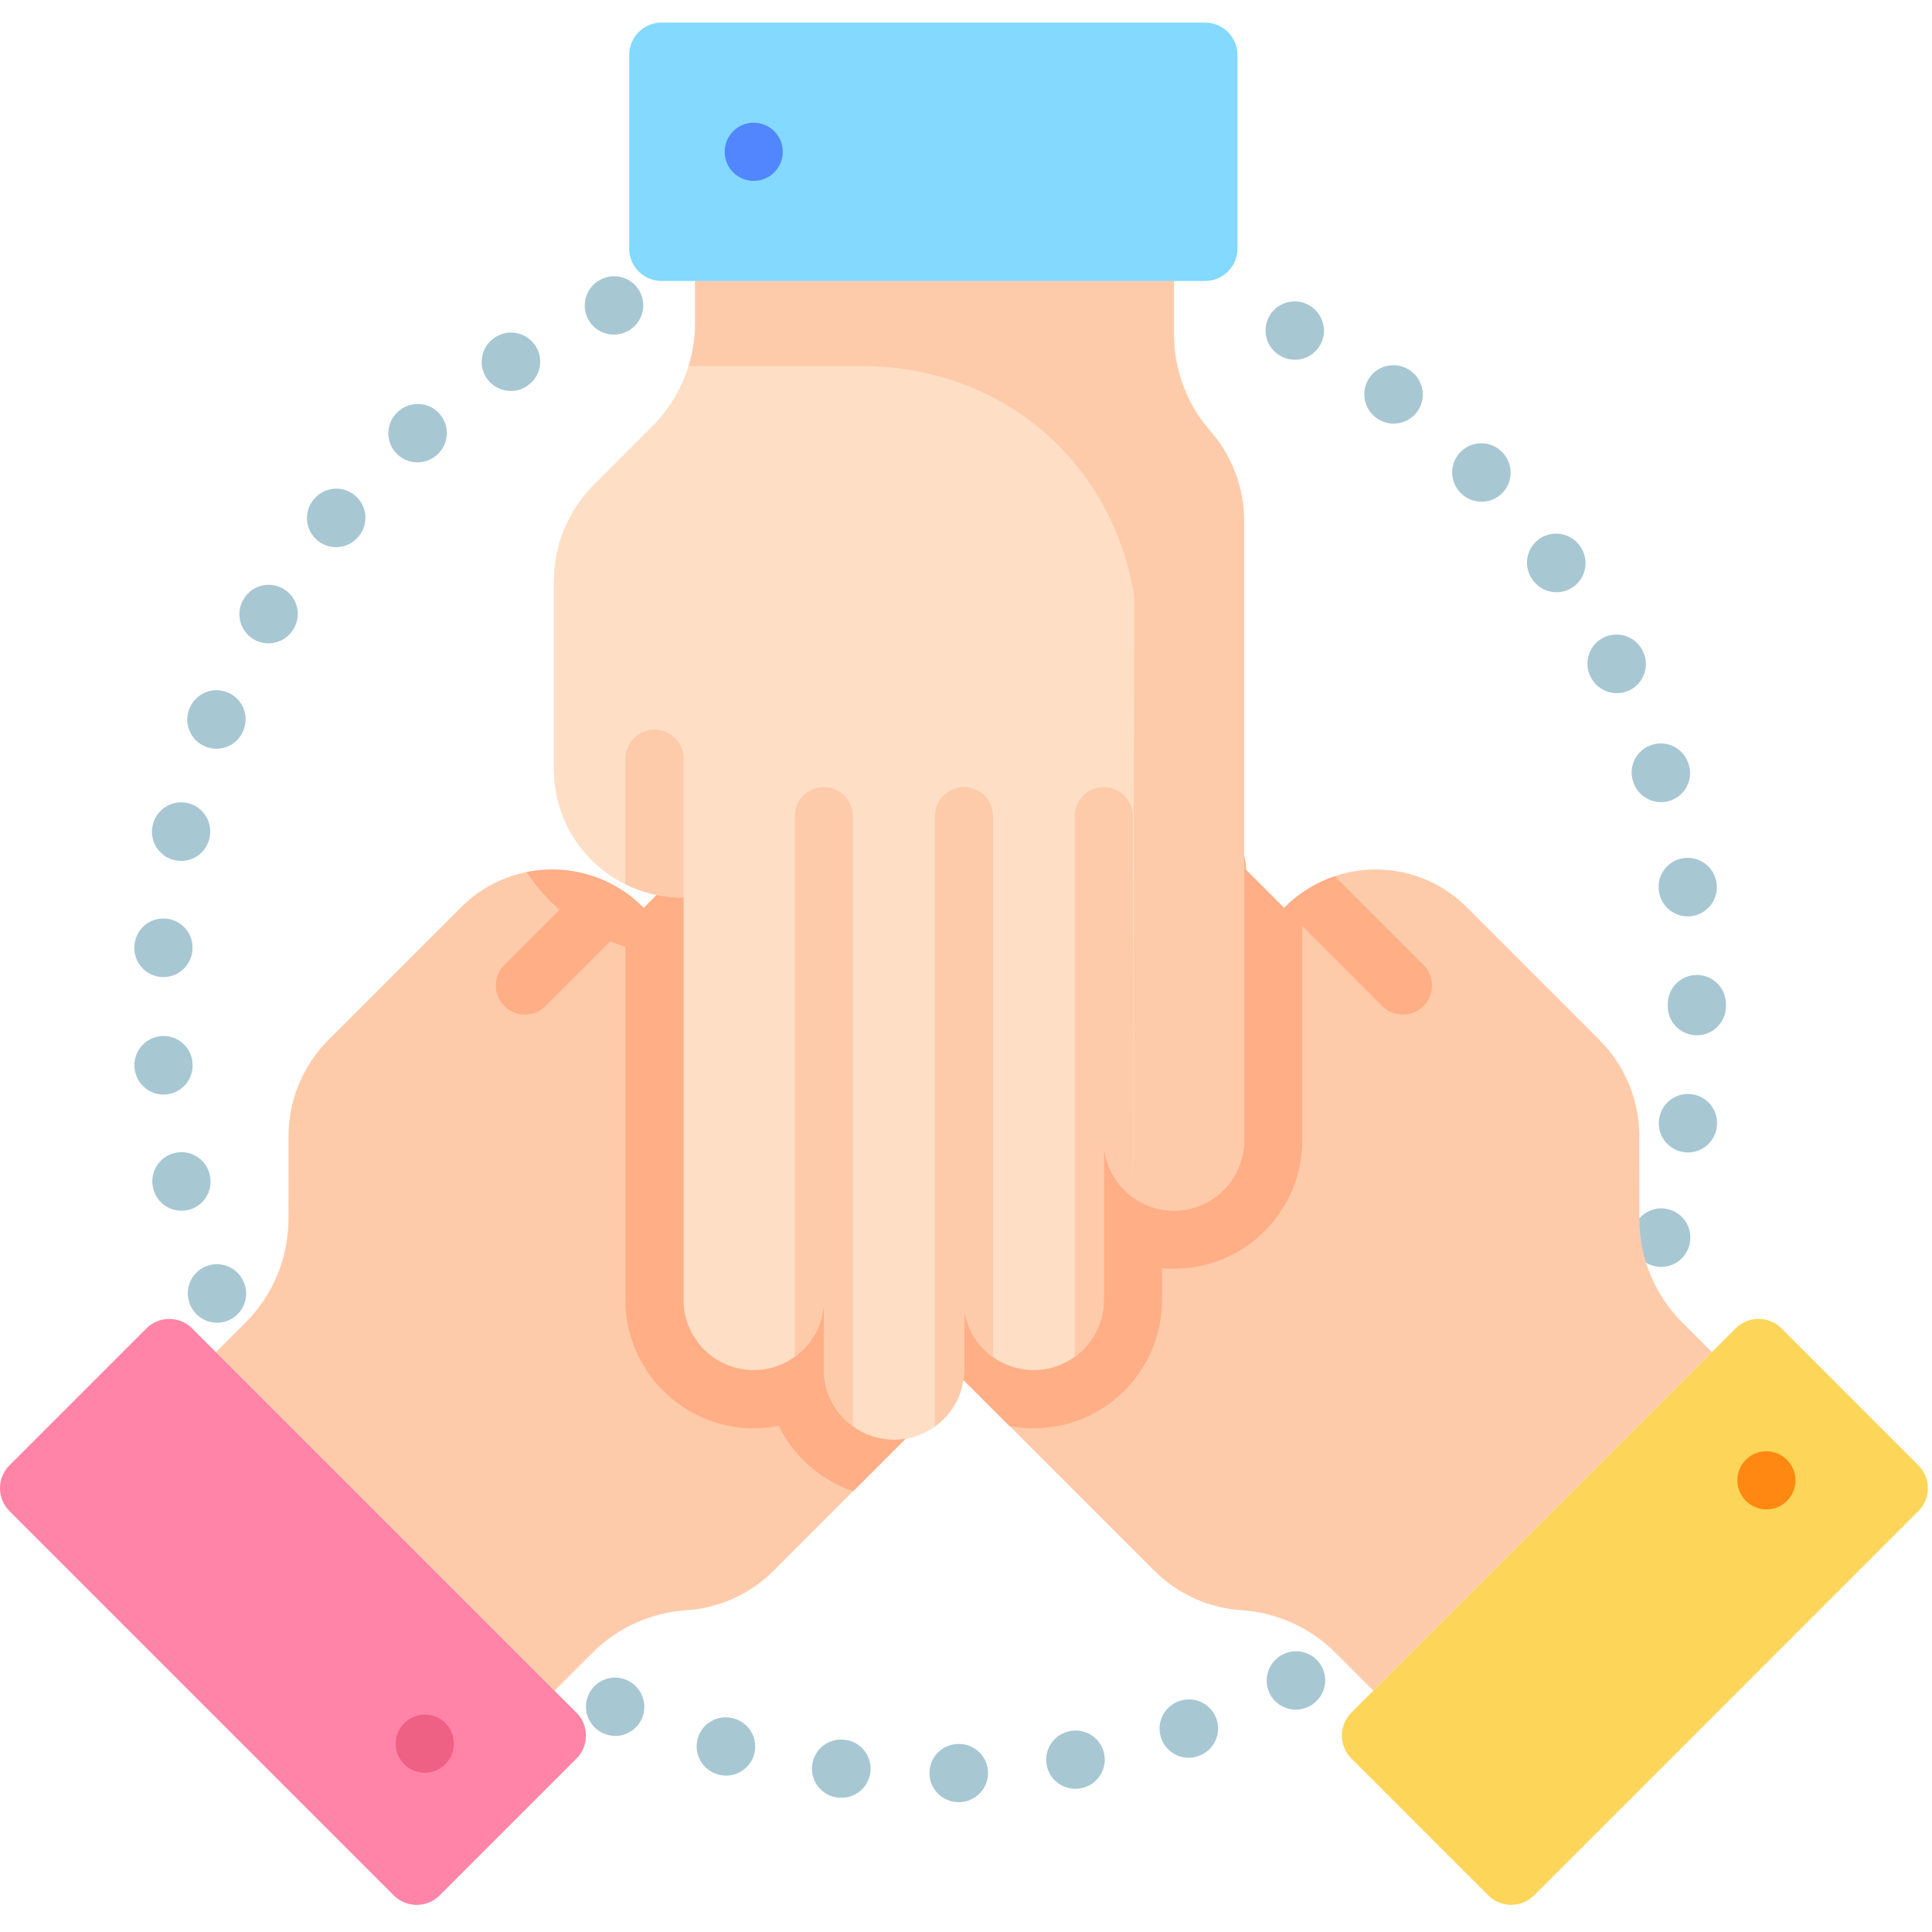 <svg width="125" height="125" viewBox="0 0 125 125" fill="none" xmlns="http://www.w3.org/2000/svg">
<g clip-path="url(#clip0)">
<path d="M62.017 116.599C61.002 116.599 60.166 115.791 60.136 114.77C60.107 113.73 60.925 112.864 61.964 112.835C63.005 112.787 63.88 113.593 63.925 114.633C63.972 115.671 63.165 116.55 62.126 116.596L62.072 116.598C62.054 116.599 62.035 116.599 62.017 116.599ZM54.448 116.315C54.374 116.315 54.301 116.311 54.225 116.303L54.221 116.302C53.186 116.198 52.437 115.277 52.541 114.241C52.645 113.207 53.574 112.454 54.607 112.557L54.665 112.563C55.698 112.685 56.436 113.62 56.314 114.653C56.202 115.611 55.389 116.315 54.448 116.315ZM69.57 115.735C68.688 115.735 67.901 115.113 67.725 114.216C67.523 113.196 68.188 112.206 69.208 112.005L69.243 111.998C70.264 111.803 71.25 112.473 71.445 113.494C71.64 114.515 70.971 115.501 69.95 115.696L69.936 115.699C69.812 115.723 69.69 115.735 69.57 115.735ZM46.98 114.881C46.816 114.881 46.65 114.859 46.483 114.814L46.473 114.811C45.469 114.544 44.869 113.513 45.136 112.51C45.402 111.505 46.432 110.906 47.436 111.172L47.475 111.182C48.478 111.456 49.069 112.49 48.795 113.493C48.566 114.331 47.808 114.881 46.98 114.881ZM76.905 113.724C76.135 113.724 75.413 113.25 75.135 112.485C74.78 111.507 75.284 110.427 76.26 110.072L76.292 110.062C77.269 109.711 78.347 110.218 78.699 111.196C79.052 112.175 78.542 113.253 77.564 113.605L77.548 113.611C77.335 113.688 77.118 113.724 76.905 113.724ZM39.81 112.313C39.553 112.313 39.293 112.26 39.042 112.147L39.017 112.136C38.07 111.706 37.65 110.591 38.079 109.644C38.508 108.697 39.623 108.278 40.571 108.707C41.519 109.135 41.95 110.254 41.522 111.202C41.207 111.9 40.526 112.313 39.81 112.313ZM83.838 110.613C83.164 110.613 82.514 110.251 82.176 109.617C81.686 108.699 82.033 107.558 82.95 107.069C83.861 106.569 85.006 106.901 85.507 107.811C86.008 108.722 85.677 109.867 84.765 110.367L84.722 110.391C84.44 110.542 84.137 110.613 83.838 110.613ZM100.934 93.786L100.946 93.795L100.748 93.653L100.934 93.786ZM14.043 85.581C13.3 85.581 12.596 85.138 12.298 84.407L12.293 84.394C11.896 83.433 12.354 82.332 13.314 81.936C14.275 81.539 15.376 81.997 15.772 82.957L15.786 82.99C16.178 83.953 15.713 85.051 14.75 85.442C14.519 85.537 14.278 85.581 14.043 85.581ZM107.477 81.969C107.28 81.969 107.08 81.938 106.882 81.872C105.902 81.546 105.37 80.491 105.685 79.51C105.992 78.521 107.041 77.963 108.031 78.263C109.026 78.566 109.587 79.614 109.286 80.607L109.263 80.681C109 81.47 108.265 81.969 107.477 81.969ZM11.741 78.335C10.889 78.335 10.118 77.753 9.911 76.889L9.906 76.865C9.665 75.853 10.288 74.838 11.3 74.596C12.311 74.354 13.327 74.978 13.567 75.99L13.573 76.015C13.815 77.025 13.191 78.041 12.18 78.282C12.032 78.318 11.886 78.335 11.741 78.335ZM109.208 74.565C109.1 74.565 108.99 74.556 108.879 74.536C107.863 74.357 107.181 73.392 107.349 72.377C107.507 71.354 108.461 70.648 109.485 70.798C110.513 70.95 111.224 71.903 111.073 72.931L111.06 73.01C110.899 73.922 110.105 74.565 109.208 74.565ZM10.579 70.817C9.613 70.817 8.792 70.08 8.707 69.101L8.701 69.023C8.64 67.985 9.432 67.095 10.47 67.033C11.499 66.971 12.386 67.754 12.458 68.781C12.541 69.813 11.775 70.722 10.743 70.81C10.688 70.815 10.634 70.817 10.579 70.817ZM109.785 66.984C108.745 66.984 107.903 66.142 107.903 65.102V65.077C107.903 65.064 107.903 65.05 107.903 65.038C107.903 65.022 107.903 65.004 107.903 64.988V64.963C107.903 63.923 108.745 63.08 109.785 63.08C110.824 63.08 111.667 63.923 111.667 64.963V64.988C111.667 65.002 111.667 65.015 111.666 65.027C111.667 65.043 111.667 65.06 111.667 65.077V65.102C111.667 66.142 110.825 66.984 109.785 66.984ZM10.575 63.217C10.52 63.217 10.465 63.215 10.41 63.21C9.376 63.12 8.609 62.211 8.697 61.177C8.769 60.149 9.649 59.366 10.685 59.431C11.723 59.492 12.515 60.382 12.454 61.42L12.447 61.498C12.363 62.478 11.54 63.217 10.575 63.217ZM109.194 59.291C108.298 59.291 107.504 58.649 107.343 57.735L107.33 57.657C107.18 56.628 107.89 55.672 108.919 55.521C109.942 55.369 110.9 56.078 111.054 57.104C111.22 58.118 110.54 59.082 109.523 59.261C109.413 59.281 109.303 59.291 109.194 59.291ZM109.51 57.336L109.192 57.383L109.51 57.336ZM11.716 55.701C11.572 55.701 11.424 55.684 11.278 55.649C10.268 55.408 9.644 54.395 9.883 53.385C10.105 52.381 11.096 51.74 12.106 51.951C13.123 52.164 13.776 53.161 13.563 54.179L13.546 54.256C13.34 55.12 12.568 55.701 11.716 55.701ZM107.467 51.899C106.675 51.899 105.936 51.392 105.672 50.602L105.651 50.536C105.345 49.542 105.902 48.489 106.897 48.184C107.891 47.877 108.943 48.435 109.249 49.429L109.25 49.432C109.579 50.419 109.043 51.474 108.056 51.803C107.862 51.868 107.663 51.899 107.467 51.899ZM13.998 48.443C13.762 48.443 13.523 48.399 13.29 48.304C12.327 47.913 11.864 46.815 12.255 45.852L12.265 45.829C12.656 44.866 13.753 44.402 14.717 44.793C15.68 45.184 16.143 46.282 15.752 47.245L15.743 47.269C15.446 48 14.742 48.443 13.998 48.443ZM104.612 44.848C103.927 44.848 103.265 44.472 102.93 43.823L102.901 43.768C102.442 42.834 102.827 41.707 103.76 41.248C104.693 40.789 105.821 41.174 106.28 42.106L106.281 42.11C106.759 43.033 106.393 44.162 105.469 44.639C105.194 44.781 104.901 44.848 104.612 44.848ZM17.369 41.624C17.035 41.624 16.696 41.535 16.391 41.348C15.505 40.809 15.224 39.654 15.76 38.768C16.279 37.882 17.416 37.574 18.312 38.082C19.216 38.595 19.534 39.744 19.022 40.648C19.008 40.672 18.993 40.697 18.977 40.722C18.623 41.303 18.004 41.624 17.369 41.624ZM100.704 38.318C100.101 38.318 99.508 38.029 99.145 37.493C98.541 36.647 98.742 35.479 99.588 34.875C100.433 34.271 101.615 34.475 102.22 35.321L102.26 35.379C102.843 36.239 102.619 37.409 101.759 37.994C101.436 38.213 101.068 38.318 100.704 38.318ZM21.743 35.401C21.318 35.401 20.893 35.259 20.541 34.967C19.741 34.303 19.631 33.117 20.295 32.316L20.312 32.297C20.976 31.497 22.162 31.387 22.962 32.051C23.762 32.715 23.872 33.902 23.208 34.702L23.192 34.721C22.82 35.17 22.283 35.401 21.743 35.401ZM95.854 32.462C95.359 32.462 94.865 32.269 94.496 31.883C93.768 31.141 93.779 29.947 94.522 29.219C95.263 28.492 96.454 28.502 97.181 29.244L97.212 29.276C97.933 30.026 97.908 31.218 97.158 31.938C96.793 32.289 96.323 32.462 95.854 32.462ZM27.011 29.916C26.489 29.916 25.972 29.702 25.6 29.282C24.911 28.503 24.984 27.314 25.762 26.625L25.77 26.618C26.544 25.926 27.734 25.989 28.428 26.762C29.121 27.535 29.06 28.722 28.288 29.417L28.258 29.444C27.899 29.761 27.453 29.916 27.011 29.916ZM90.17 27.409C89.784 27.409 89.396 27.291 89.06 27.045L88.996 26.997C88.176 26.358 88.027 25.176 88.666 24.355C89.303 23.536 90.482 23.387 91.303 24.022C92.125 24.64 92.3 25.806 91.691 26.638C91.322 27.142 90.75 27.409 90.17 27.409ZM90.34 25.269L90.151 25.511L90.34 25.269ZM33.048 25.295C32.427 25.295 31.819 24.988 31.46 24.425C30.901 23.55 31.157 22.389 32.03 21.828C32.888 21.261 34.046 21.489 34.625 22.342C35.209 23.203 34.985 24.373 34.124 24.956L34.059 25C33.746 25.2 33.395 25.295 33.048 25.295ZM83.78 23.277C83.483 23.277 83.181 23.206 82.901 23.057L82.856 23.032C81.945 22.532 81.613 21.387 82.114 20.476C82.614 19.565 83.759 19.233 84.67 19.734L84.676 19.737C85.584 20.233 85.928 21.373 85.437 22.285C85.096 22.917 84.449 23.277 83.78 23.277ZM39.718 21.648C39.001 21.648 38.314 21.236 38 20.541C37.572 19.594 37.993 18.48 38.94 18.051L38.983 18.032C39.935 17.615 41.045 18.049 41.462 19.002C41.878 19.955 41.444 21.064 40.492 21.481C40.24 21.594 39.977 21.648 39.718 21.648Z" fill="#A7C7D3"/>
<path d="M74.673 101.618L46.333 73.278C44.556 71.502 44.554 68.628 46.328 66.855C47.028 66.155 47.904 65.731 48.813 65.587C50.202 65.363 51.676 65.787 52.75 66.861L45.452 59.563C44.566 58.676 44.12 57.513 44.12 56.353C44.12 56.111 44.139 55.869 44.178 55.627C44.324 54.715 44.746 53.842 45.448 53.141C46.141 52.447 47.002 52.026 47.9 51.877C49.123 51.673 50.411 51.971 51.438 52.771L48.661 49.995C47.773 49.107 47.328 47.941 47.328 46.78C47.326 46.533 47.348 46.285 47.389 46.042C47.535 45.136 47.956 44.268 48.654 43.57C49.355 42.869 50.23 42.444 51.144 42.301C52.532 42.077 54.007 42.501 55.08 43.575L58.26 46.755C57.189 45.684 56.762 44.207 56.986 42.819C57.13 41.909 57.552 41.035 58.255 40.333C60.026 38.562 62.903 38.564 64.678 40.338L83.096 58.756L83.147 58.683C84.081 57.749 85.181 57.086 86.354 56.69C89.25 55.714 92.583 56.381 94.894 58.692L103.481 67.28C105.132 68.93 106.058 71.166 106.062 73.498L106.067 78.871C106.069 81.381 107.068 83.79 108.847 85.568L110.761 87.483L88.858 109.386L86.41 106.939C84.783 105.311 82.618 104.331 80.324 104.181C78.192 104.041 76.185 103.13 74.673 101.618Z" fill="#FECBAA"/>
<path d="M87.434 110.809L112.296 85.947C113.116 85.127 114.443 85.127 115.262 85.947L124.116 94.801C124.936 95.62 124.936 96.948 124.116 97.767L99.255 122.629C98.436 123.448 97.107 123.448 96.289 122.629L87.434 113.775C86.616 112.956 86.616 111.627 87.434 110.809Z" fill="#FDD559"/>
<path d="M112.958 97.106C113.693 97.842 114.884 97.843 115.617 97.109C116.351 96.376 116.35 95.184 115.615 94.45C114.88 93.714 113.689 93.713 112.956 94.447C112.222 95.181 112.223 96.372 112.958 97.106Z" fill="#FF8812"/>
<path d="M89.437 65.097L83.096 58.756L83.147 58.683C84.081 57.749 85.181 57.086 86.354 56.69L92.099 62.435C92.834 63.17 92.834 64.362 92.099 65.097C91.362 65.833 90.172 65.831 89.437 65.097Z" fill="#FFAE85"/>
<path d="M50.058 101.621L78.398 73.281C80.175 71.504 80.177 68.631 78.404 66.858C77.703 66.157 76.828 65.733 75.918 65.589C74.529 65.365 73.055 65.79 71.981 66.863L79.279 59.566C80.166 58.679 80.611 57.516 80.611 56.355C80.611 56.114 80.592 55.871 80.553 55.63C80.407 54.717 79.985 53.845 79.283 53.143C78.59 52.45 77.729 52.029 76.831 51.88C75.608 51.676 74.32 51.974 73.293 52.774L76.07 49.996C76.958 49.109 77.403 47.944 77.403 46.783C77.405 46.535 77.383 46.287 77.342 46.044C77.198 45.139 76.775 44.27 76.077 43.572C75.376 42.872 74.501 42.447 73.587 42.303C72.2 42.08 70.725 42.503 69.651 43.578L66.471 46.758C67.542 45.686 67.969 44.21 67.745 42.821C67.601 41.911 67.179 41.038 66.475 40.335C64.705 38.564 61.828 38.566 60.053 40.34L41.635 58.758L41.584 58.686C40.65 57.752 39.55 57.089 38.377 56.693C35.48 55.717 32.148 56.384 29.837 58.694L21.25 67.283C19.599 68.933 18.673 71.169 18.669 73.501L18.663 78.873C18.662 81.384 17.663 83.792 15.884 85.571L13.97 87.486L35.873 109.389L38.321 106.942C39.948 105.314 42.113 104.334 44.407 104.184C46.539 104.044 48.546 103.133 50.058 101.621Z" fill="#FECBAA"/>
<path d="M37.297 110.811L12.435 85.95C11.616 85.13 10.288 85.13 9.469 85.95L0.615 94.804C-0.205 95.623 -0.205 96.95 0.615 97.77L25.476 122.632C26.295 123.451 27.624 123.451 28.443 122.632L37.297 113.778C38.116 112.959 38.116 111.63 37.297 110.811Z" fill="#FF84A7"/>
<path d="M28.811 114.145C29.547 113.41 29.548 112.219 28.814 111.485C28.081 110.751 26.889 110.752 26.154 111.487C25.419 112.222 25.418 113.413 26.152 114.147C26.886 114.881 28.077 114.88 28.811 114.145Z" fill="#EF6085"/>
<path d="M35.295 65.1L41.635 58.758L41.584 58.686C40.65 57.752 39.55 57.089 38.377 56.693L32.632 62.437C31.897 63.172 31.897 64.365 32.632 65.1C33.369 65.836 34.559 65.834 35.295 65.1Z" fill="#FFAE85"/>
<path d="M80.491 33.701V73.78C80.491 76.293 78.461 78.325 75.954 78.325C74.962 78.325 74.044 78.007 73.298 77.464C72.159 76.641 71.416 75.298 71.416 73.78V84.101C71.416 85.355 70.908 86.492 70.088 87.312C69.918 87.484 69.731 87.642 69.533 87.784C68.785 88.327 67.87 88.646 66.878 88.646C65.897 88.646 64.99 88.335 64.25 87.805C63.241 87.085 62.541 85.963 62.381 84.67V88.598C62.381 89.853 61.871 90.992 61.05 91.813C60.877 91.989 60.686 92.15 60.486 92.292C59.743 92.83 58.829 93.146 57.843 93.146C56.852 93.146 55.933 92.827 55.185 92.283C54.046 91.46 53.302 90.117 53.302 88.598V84.101C53.302 85.617 52.56 86.961 51.42 87.784C50.675 88.327 49.758 88.646 48.765 88.646C46.259 88.646 44.227 86.61 44.227 84.101V58.054L44.139 58.069C42.819 58.069 41.572 57.76 40.462 57.211C37.724 55.853 35.839 53.025 35.839 49.757V37.611C35.839 35.278 36.765 33.041 38.411 31.389L42.206 27.588C43.981 25.81 44.977 23.401 44.977 20.886V18.178H75.953V21.639C75.953 23.94 76.791 26.164 78.307 27.893C79.716 29.499 80.491 31.562 80.491 33.701Z" fill="#FEDFC5"/>
<path d="M78.404 66.858C77.703 66.157 76.828 65.733 75.918 65.589C74.529 65.365 73.055 65.79 71.981 66.864L79.279 59.566C80.166 58.679 80.612 57.516 80.612 56.356C80.612 56.114 80.592 55.871 80.553 55.63C80.407 54.717 79.986 53.845 79.284 53.143C78.591 52.45 77.73 52.029 76.832 51.88C75.609 51.676 74.321 51.974 73.293 52.774L76.071 49.996C76.958 49.109 77.403 47.944 77.403 46.783C77.405 46.536 77.384 46.288 77.343 46.044C77.198 45.139 76.775 44.27 76.078 43.572C75.377 42.872 74.502 42.447 73.588 42.303C72.201 42.08 70.725 42.504 69.651 43.578L66.471 46.758C67.542 45.686 67.969 44.21 67.745 42.821C67.601 41.911 67.179 41.038 66.477 40.335C64.705 38.564 61.828 38.566 60.053 40.34L41.635 58.758L41.584 58.686C40.651 57.752 39.55 57.089 38.377 56.693C36.988 56.225 35.498 56.138 34.068 56.426C35.22 58.167 36.83 59.611 38.792 60.584C39.336 60.853 39.894 61.08 40.463 61.263V84.101C40.463 88.683 44.188 92.41 48.765 92.41C49.316 92.41 49.858 92.357 50.387 92.252C50.977 93.46 51.859 94.523 52.969 95.325C53.658 95.828 54.41 96.212 55.201 96.478L78.398 73.281C80.175 71.504 80.177 68.631 78.404 66.858Z" fill="#FFAE85"/>
<path d="M84.254 73.78V57.751C83.865 58.024 83.493 58.336 83.145 58.683L83.094 58.756L64.676 40.338C62.901 38.564 60.025 38.562 58.254 40.333C57.55 41.035 57.128 41.909 56.984 42.819C56.761 44.207 57.187 45.684 58.258 46.755L55.078 43.575C54.005 42.501 52.53 42.077 51.142 42.301C50.228 42.444 49.353 42.869 48.652 43.57C47.954 44.268 47.532 45.136 47.386 46.042C47.346 46.285 47.324 46.533 47.326 46.78C47.326 47.941 47.772 49.107 48.659 49.995L51.436 52.771C50.408 51.971 49.121 51.673 47.898 51.877C47 52.026 46.139 52.447 45.446 53.141C44.744 53.842 44.322 54.715 44.176 55.627C44.137 55.869 44.117 56.111 44.118 56.353C44.117 57.514 44.564 58.676 45.45 59.563L52.748 66.861C51.675 65.788 50.2 65.363 48.813 65.587C47.902 65.731 47.026 66.155 46.326 66.855C44.553 68.629 44.555 71.502 46.331 73.279L65.317 92.264C65.827 92.361 66.348 92.41 66.876 92.41C68.636 92.41 70.318 91.865 71.734 90.838C72.095 90.577 72.437 90.287 72.749 89.975C74.316 88.408 75.179 86.322 75.179 84.101V82.055C75.434 82.079 75.693 82.09 75.952 82.09C80.529 82.09 84.254 78.362 84.254 73.78Z" fill="#FFAE85"/>
<path d="M80.491 33.701V73.78C80.491 76.293 78.461 78.325 75.954 78.325C75.886 78.325 75.813 78.325 75.741 78.32C74.834 78.278 73.993 77.969 73.304 77.467C73.301 77.467 73.301 77.464 73.298 77.464C72.159 76.641 71.416 75.298 71.416 73.78V84.101C71.416 85.355 70.908 86.492 70.088 87.312C69.918 87.484 69.731 87.642 69.533 87.784C68.785 88.327 67.87 88.646 66.878 88.646C65.897 88.646 64.99 88.335 64.25 87.805C63.241 87.085 62.541 85.963 62.381 84.67V88.598C62.381 89.853 61.871 90.992 61.05 91.813C60.877 91.989 60.686 92.15 60.486 92.292C59.743 92.83 58.829 93.146 57.843 93.146C56.852 93.146 55.933 92.827 55.185 92.283C54.046 91.46 53.302 90.117 53.302 88.598V84.101C53.302 85.617 52.56 86.961 51.42 87.784C50.675 88.327 49.758 88.646 48.765 88.646C46.259 88.646 44.227 86.61 44.227 84.101V58.054L44.139 58.069C42.819 58.069 41.572 57.76 40.462 57.211C37.724 55.853 35.839 53.025 35.839 49.757V37.611C35.839 35.278 36.765 33.041 38.411 31.389L42.206 27.588C43.304 26.488 44.104 25.148 44.553 23.687C44.835 22.784 44.977 21.832 44.977 20.886V18.178H75.953V21.639C75.953 22.415 76.037 23.233 76.252 23.98C76.613 25.419 77.317 26.762 78.307 27.893C79.703 29.487 80.491 31.578 80.491 33.701Z" fill="#FEDFC5"/>
<path d="M80.491 33.701V73.78C80.491 76.293 78.461 78.325 75.954 78.325C75.886 78.325 75.813 78.325 75.74 78.321C74.834 78.278 73.993 77.969 73.303 77.467L73.38 38.846C73.38 38.613 73.328 38.244 73.23 37.775C71.498 29.339 64.378 23.687 55.767 23.687H44.553C44.835 22.783 44.977 21.832 44.977 20.886V18.178H75.953V21.639C75.953 22.415 76.037 23.233 76.252 23.98C76.613 25.419 77.316 26.762 78.307 27.893C79.703 29.487 80.491 31.578 80.491 33.701Z" fill="#FECBAA"/>
<path d="M77.966 18.179H42.806C41.648 18.179 40.709 17.24 40.709 16.081V3.559C40.709 2.401 41.648 1.462 42.806 1.462H77.966C79.125 1.462 80.064 2.401 80.064 3.559V16.081C80.064 17.24 79.125 18.179 77.966 18.179Z" fill="#83D9FF"/>
<path d="M50.645 9.821C50.645 8.781 49.804 7.939 48.766 7.939C47.728 7.939 46.886 8.781 46.886 9.821C46.886 10.86 47.728 11.703 48.766 11.703C49.804 11.703 50.645 10.86 50.645 9.821Z" fill="#5186FF"/>
<path d="M73.299 52.806V77.464C72.159 76.641 71.415 75.298 71.415 73.779V84.1C71.415 85.355 70.909 86.492 70.088 87.312C69.918 87.484 69.732 87.642 69.533 87.784V52.806C69.533 51.767 70.377 50.923 71.415 50.923C72.455 50.923 73.299 51.767 73.299 52.806Z" fill="#FECBAA"/>
<path d="M64.251 52.806V87.805C63.241 87.084 62.542 85.962 62.381 84.67V88.598C62.381 89.852 61.872 90.992 61.051 91.813C60.877 91.989 60.687 92.149 60.486 92.292V52.806C60.486 51.767 61.33 50.923 62.369 50.923C63.408 50.923 64.251 51.767 64.251 52.806Z" fill="#FECBAA"/>
<path d="M55.185 52.806V92.282C54.046 91.459 53.303 90.116 53.303 88.598V84.1C53.303 85.616 52.56 86.961 51.42 87.784V52.806C51.42 51.767 52.264 50.923 53.303 50.923C54.344 50.923 55.185 51.767 55.185 52.806Z" fill="#FECBAA"/>
<path d="M44.228 49.086V58.054L44.139 58.068C42.819 58.068 41.572 57.76 40.463 57.211V49.086C40.463 48.047 41.306 47.203 42.345 47.203C43.386 47.203 44.228 48.047 44.228 49.086Z" fill="#FECBAA"/>
</g>
<defs>
<clipPath id="clip0">
<rect width="124.731" height="124.731" fill="white"/>
</clipPath>
</defs>
</svg>
